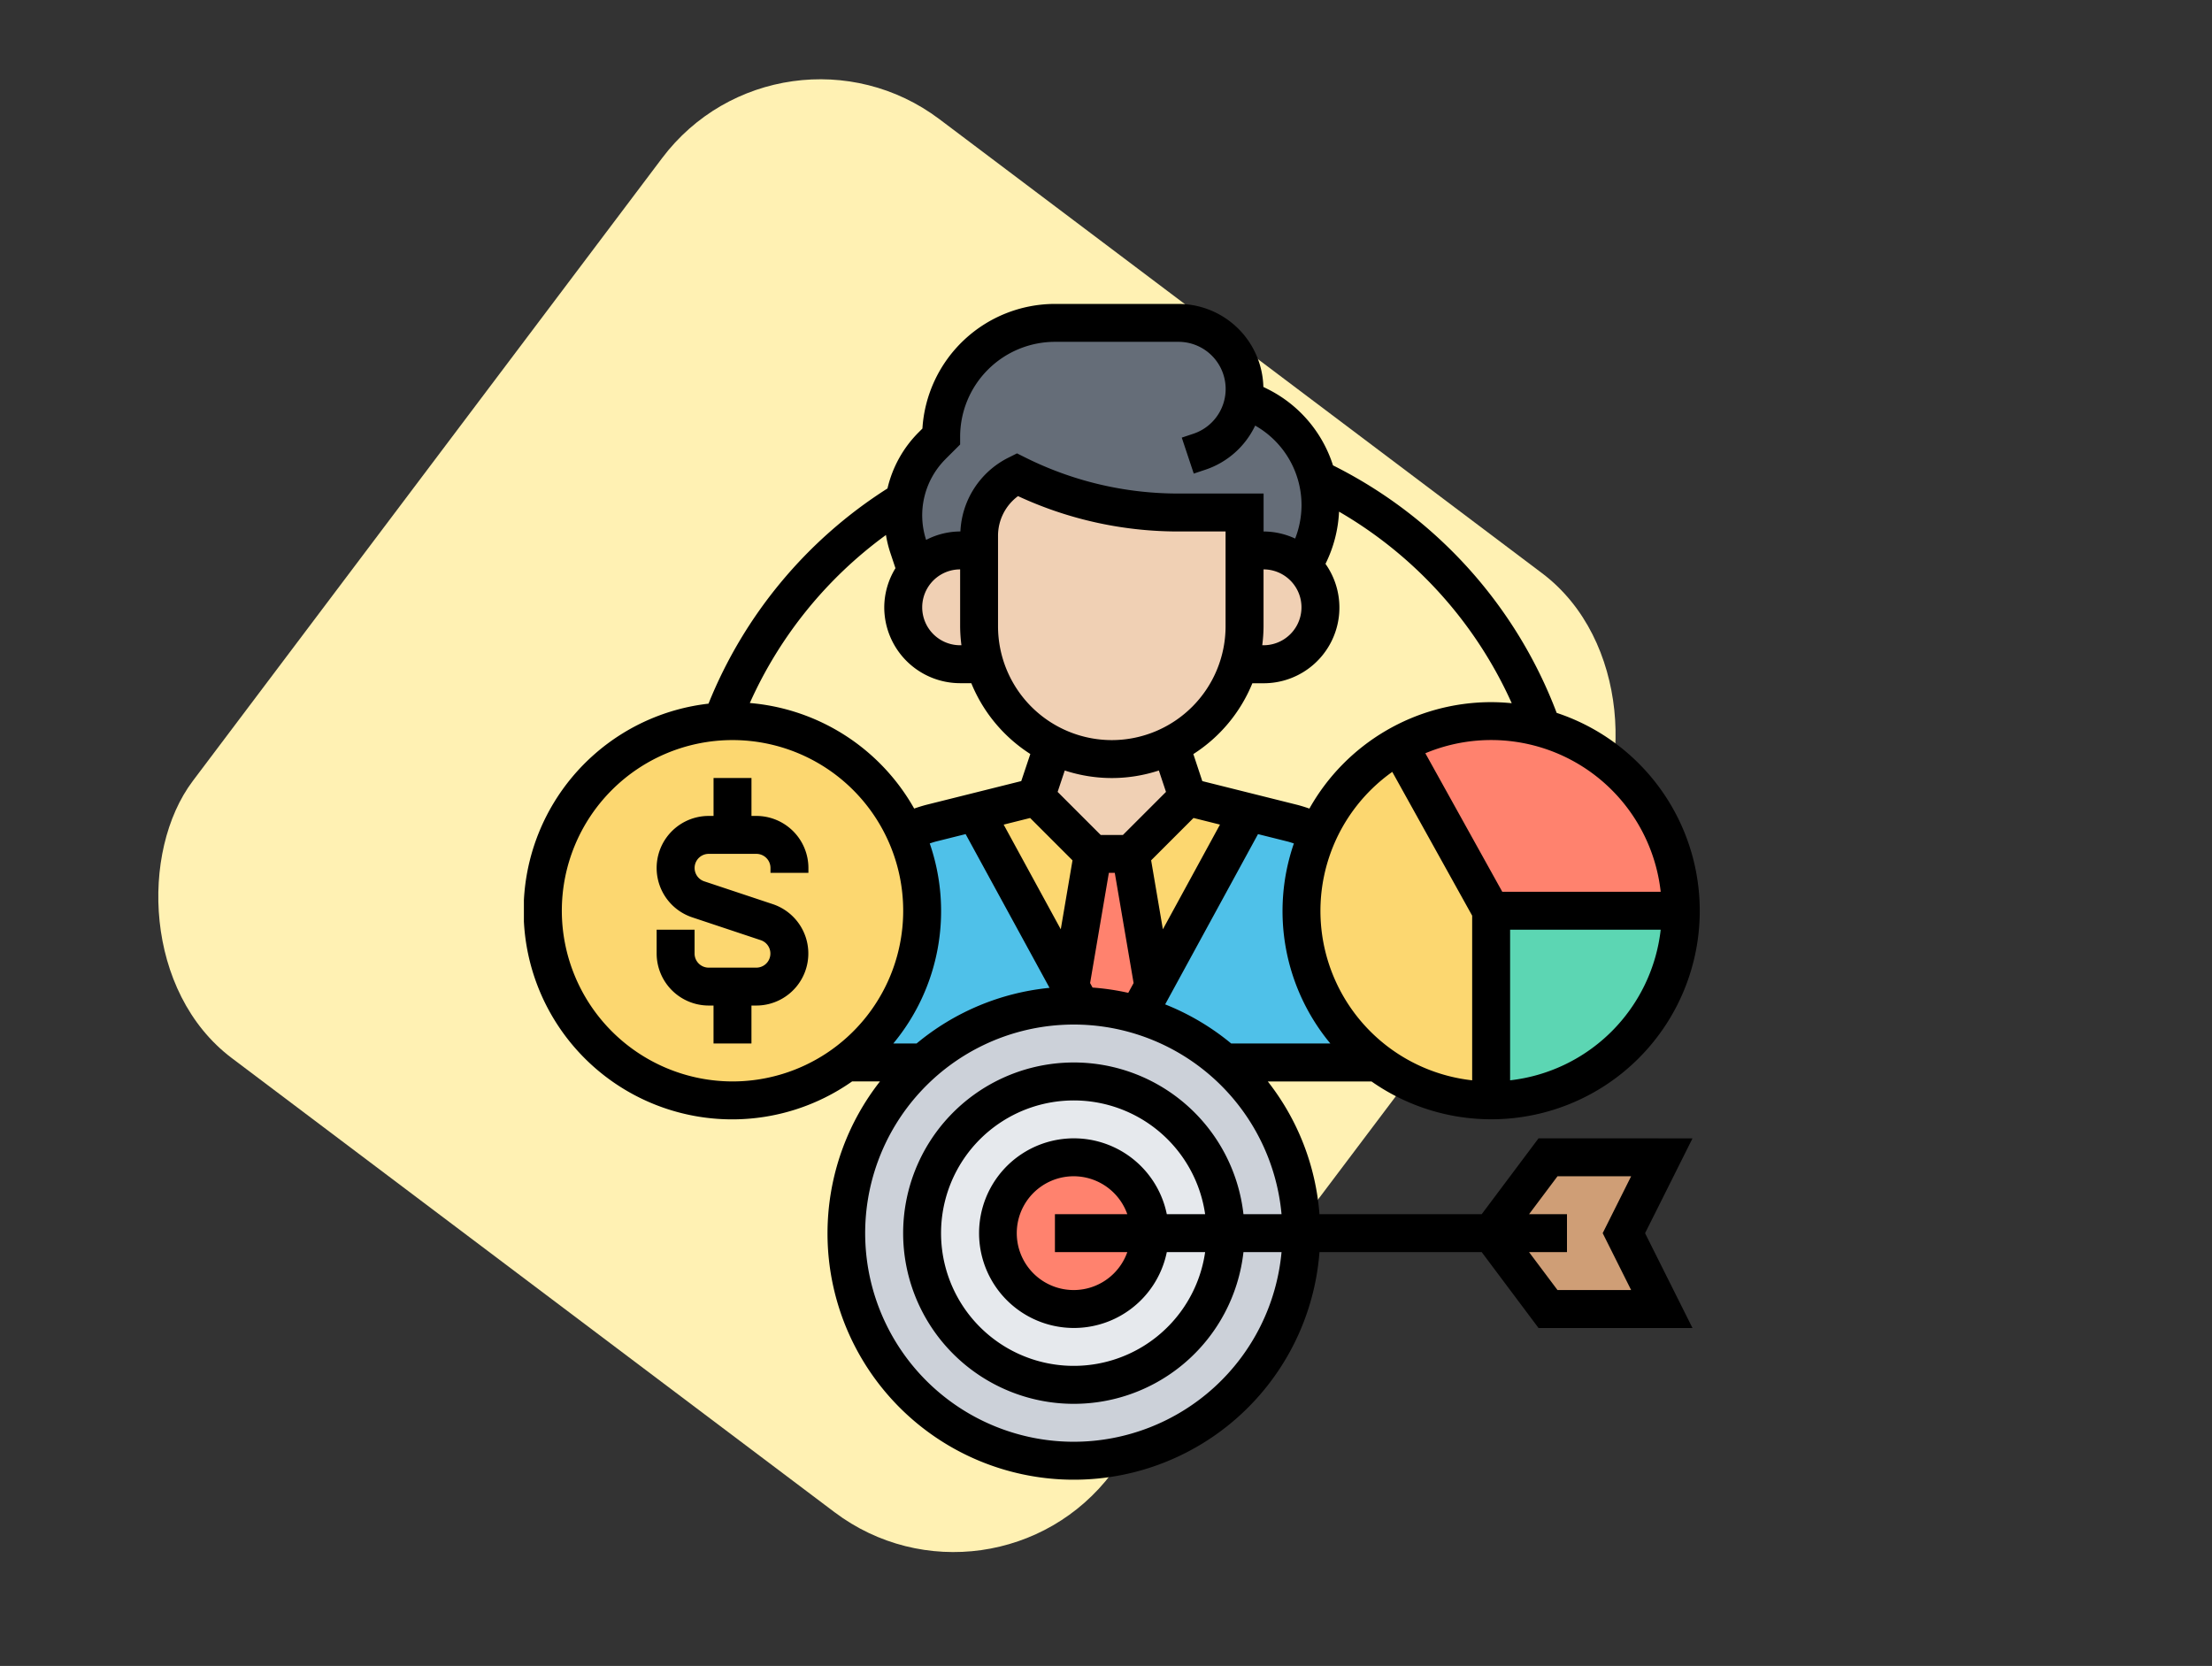 <svg xmlns="http://www.w3.org/2000/svg" xmlns:xlink="http://www.w3.org/1999/xlink" width="190" height="143.104" viewBox="0 0 190 143.104">
  <rect x="0" y="0" width="190" height="143.104" fill="#333333" stroke="none"/>
  <defs>
    <clipPath id="clip-path">
      <rect id="Rectángulo_35686" data-name="Rectángulo 35686" width="101" height="101" transform="translate(225 434)" fill="#764cf0" stroke="#707070" stroke-width="1"/>
    </clipPath>
  </defs>
  <g id="Grupo_95229" data-name="Grupo 95229" transform="translate(-180 -407.896)">
    <rect id="Rectángulo_33975" data-name="Rectángulo 33975" width="190" height="134" transform="translate(180 417)" fill="none"/>
    <rect id="Rectángulo_35691" data-name="Rectángulo 35691" width="98.789" height="100.95" rx="17" transform="matrix(0.799, 0.602, -0.602, 0.799, 247.104, 407.896)" fill="#fff1b3"/>
    <g id="Enmascarar_grupo_371" data-name="Enmascarar grupo 371" clip-path="url(#clip-path)">
      <g id="segmentacion" transform="translate(223.371 432.371)">
        <g id="Grupo_98008" data-name="Grupo 98008">
          <g id="Grupo_97990" data-name="Grupo 97990">
            <path id="Trazado_125242" data-name="Trazado 125242" d="M50.5,48.871h3.258L55.7,60.242v.016l-1.336,2.427a19.141,19.141,0,0,0-4.871-.766l-.929-1.662v-.016Z" fill="#ff826e"/>
          </g>
          <g id="Grupo_97991" data-name="Grupo 97991">
            <path id="Trazado_125243" data-name="Trazado 125243" d="M63.858,45.287,55.7,60.242,53.758,48.871l4.887-4.887Z" fill="#fcd770"/>
          </g>
          <g id="Grupo_97992" data-name="Grupo 97992">
            <path id="Trazado_125244" data-name="Trazado 125244" d="M50.5,48.871,48.561,60.242,40.4,45.287l5.213-1.3Z" fill="#fcd770"/>
          </g>
          <g id="Grupo_97993" data-name="Grupo 97993">
            <path id="Trazado_125245" data-name="Trazado 125245" d="M74.952,66.79H61.805a19.391,19.391,0,0,0-7.445-4.105L55.7,60.258v-.016l8.161-14.955,3.747.929a12.143,12.143,0,0,1,2.264.831A16.264,16.264,0,0,0,74.952,66.79Z" fill="#4fc1e9"/>
          </g>
          <g id="Grupo_97994" data-name="Grupo 97994">
            <path id="Trazado_125246" data-name="Trazado 125246" d="M48.561,60.258l.929,1.662c-.212-.016-.407-.016-.619-.016A19.455,19.455,0,0,0,35.936,66.79H29.323a16.281,16.281,0,0,0,5.066-19.744,12.143,12.143,0,0,1,2.264-.831l3.747-.929,8.161,14.955Z" fill="#4fc1e9"/>
          </g>
          <g id="Grupo_97995" data-name="Grupo 97995">
            <path id="Trazado_125247" data-name="Trazado 125247" d="M84.71,53.758H101a16.3,16.3,0,0,1-16.29,16.29Z" fill="#5cd6b3"/>
          </g>
          <g id="Grupo_97996" data-name="Grupo 97996">
            <path id="Trazado_125248" data-name="Trazado 125248" d="M101,53.758H84.71L76.793,39.52a16.272,16.272,0,0,1,7.917-2.053,15.8,15.8,0,0,1,4.415.619A16.277,16.277,0,0,1,101,53.758Z" fill="#ff826e"/>
          </g>
          <g id="Grupo_97997" data-name="Grupo 97997">
            <path id="Trazado_125249" data-name="Trazado 125249" d="M84.71,53.758v16.29a16.285,16.285,0,0,1-14.84-23,16.416,16.416,0,0,1,6.923-7.526Z" fill="#fcd770"/>
          </g>
          <g id="Grupo_97998" data-name="Grupo 97998">
            <path id="Trazado_125250" data-name="Trazado 125250" d="M61.805,66.79A19.56,19.56,0,1,1,48.871,61.9c.212,0,.407,0,.619.016a19.14,19.14,0,0,1,4.871.766A19.391,19.391,0,0,1,61.805,66.79Z" fill="#ccd1d9"/>
          </g>
          <g id="Grupo_97999" data-name="Grupo 97999">
            <path id="Trazado_125251" data-name="Trazado 125251" d="M61.9,81.452A13.032,13.032,0,1,1,48.871,68.419,13.029,13.029,0,0,1,61.9,81.452Z" fill="#e6e9ed"/>
          </g>
          <g id="Grupo_98000" data-name="Grupo 98000">
            <path id="Trazado_125252" data-name="Trazado 125252" d="M84.71,81.452,89.6,74.935h9.774l-3.258,6.516,3.258,6.516H89.6Z" fill="#cf9e76"/>
          </g>
          <g id="Grupo_98001" data-name="Grupo 98001">
            <circle id="Elipse_5868" data-name="Elipse 5868" cx="6.516" cy="6.516" r="6.516" transform="translate(42.355 74.935)" fill="#ff826e"/>
          </g>
          <g id="Grupo_98002" data-name="Grupo 98002">
            <path id="Trazado_125253" data-name="Trazado 125253" d="M34.389,47.046A16.29,16.29,0,1,1,18.6,37.5c.31-.016.619-.033.945-.033a16.284,16.284,0,0,1,14.84,9.579Z" fill="#fcd770"/>
          </g>
          <g id="Grupo_98003" data-name="Grupo 98003">
            <path id="Trazado_125254" data-name="Trazado 125254" d="M63.532,19.548h-5.75a30.747,30.747,0,0,1-13.8-3.258,5.886,5.886,0,0,0-3.258,5.278v1.238H39.1a4.883,4.883,0,0,0-3.763,1.759l-.684-2.085a8.349,8.349,0,0,1-.44-2.672,7.451,7.451,0,0,1,.114-1.352,8.428,8.428,0,0,1,2.362-4.643l.782-.782a9.789,9.789,0,0,1,9.774-9.774H57.847a5.68,5.68,0,0,1,5.685,5.685,6.366,6.366,0,0,1-.049.8l1.287.652a9.535,9.535,0,0,1,5,6.223,9.881,9.881,0,0,1,.277,2.313,9.507,9.507,0,0,1-1.01,4.268l-.489.977a4.861,4.861,0,0,0-3.388-1.368H63.532Z" fill="#656d78"/>
          </g>
          <g id="Grupo_98004" data-name="Grupo 98004">
            <path id="Trazado_125255" data-name="Trazado 125255" d="M68.55,24.175a4.888,4.888,0,0,1-3.388,8.406h-2.1a11.254,11.254,0,0,0,.472-3.258V22.806h1.629a4.861,4.861,0,0,1,3.388,1.368Z" fill="#f0d0b4"/>
          </g>
          <g id="Grupo_98005" data-name="Grupo 98005">
            <path id="Trazado_125256" data-name="Trazado 125256" d="M47.1,39.553a11.388,11.388,0,0,0,10.067,0l1.482,4.431-4.887,4.887H50.5l-4.887-4.887Z" fill="#f0d0b4"/>
          </g>
          <g id="Grupo_98006" data-name="Grupo 98006">
            <path id="Trazado_125257" data-name="Trazado 125257" d="M63.532,22.806v6.516a11.37,11.37,0,0,1-3.34,8.064A11.409,11.409,0,0,1,41.2,32.581a11.254,11.254,0,0,1-.472-3.258V21.568a5.886,5.886,0,0,1,3.258-5.278,30.747,30.747,0,0,0,13.8,3.258h5.75Z" fill="#f0d0b4"/>
          </g>
          <g id="Grupo_98007" data-name="Grupo 98007">
            <path id="Trazado_125258" data-name="Trazado 125258" d="M41.2,32.581H39.1a4.887,4.887,0,1,1,0-9.774h1.629v6.516a11.254,11.254,0,0,0,.472,3.258Z" fill="#f0d0b4"/>
          </g>
        </g>
        <g id="Grupo_98009" data-name="Grupo 98009">
          <path id="Trazado_125259" data-name="Trazado 125259" d="M21.594,45.613h-.417V42.355H17.919v3.258H17.5a4.47,4.47,0,0,0-1.414,8.71l5.891,1.963a1.211,1.211,0,0,1-.384,2.359H17.5a1.211,1.211,0,0,1-1.21-1.212V55.387H13.032v2.046A4.475,4.475,0,0,0,17.5,61.9h.417v3.258h3.258V61.9h.417a4.47,4.47,0,0,0,1.414-8.71L17.118,51.23a1.211,1.211,0,0,1,.384-2.359H21.6a1.211,1.211,0,0,1,1.21,1.212V50.5h3.258v-.417a4.475,4.475,0,0,0-4.47-4.47Z"/>
          <path id="Trazado_125260" data-name="Trazado 125260" d="M88.782,73.306,83.9,79.823H69.965a21.049,21.049,0,0,0-4.437-11.4h8.911a17.907,17.907,0,1,0,15.9-31.663A39.358,39.358,0,0,0,71.127,15.5a11.086,11.086,0,0,0-5.62-6.558l-.362-.181a7.31,7.31,0,0,0-7.293-7.129H47.242A11.418,11.418,0,0,0,35.86,12.337l-.318.319a10.029,10.029,0,0,0-2.683,4.827A39.287,39.287,0,0,0,17.486,35.969a17.912,17.912,0,1,0,12.333,32.45h2.395A21.159,21.159,0,1,0,69.965,83.081H83.9L88.782,89.6h13.224l-4.073-8.145,4.073-8.145ZM35.358,65.161h-2a17.8,17.8,0,0,0,3.131-17.186c.186-.059.37-.124.56-.171l2.522-.63L46.779,60.38a21.074,21.074,0,0,0-11.421,4.781ZM56.514,55.35l-1.008-5.923,3.639-3.639,2.274.569ZM52.129,39.1a9.784,9.784,0,0,1-9.774-9.774V21.562a4.24,4.24,0,0,1,1.717-3.421,32.656,32.656,0,0,0,13.713,3.037H61.9v8.145A9.784,9.784,0,0,1,52.129,39.1Zm0,3.258a13,13,0,0,0,4.04-.648l.613,1.838-3.7,3.7H51.174l-3.7-3.7.613-1.838a13,13,0,0,0,4.04.648Zm-7.016,3.432,3.639,3.639-1.008,5.922-4.905-8.992Zm5.363,14.568-.212-.389L51.875,50.5h.508L54,59.968l-.459.841A21.064,21.064,0,0,0,50.476,60.356Zm14.21-13.182,2.522.63c.189.047.373.112.559.171A17.8,17.8,0,0,0,70.9,65.161H62.384A21.182,21.182,0,0,0,56.71,61.8Zm11.534-5.345L83.081,54.18V68.323a14.641,14.641,0,0,1-6.861-26.495Zm10.12,26.495V55.387H99.275A14.683,14.683,0,0,1,86.339,68.323ZM99.275,52.129H85.668l-6.609-11.9a14.651,14.651,0,0,1,20.216,11.9Zm-12.8-16.2c-.582-.057-1.171-.09-1.769-.09A17.922,17.922,0,0,0,69.1,44.981c-.365-.125-.733-.244-1.108-.337l-8.09-2.022L59.131,40.3a13.1,13.1,0,0,0,5.07-6.084h.961a6.5,6.5,0,0,0,5.32-10.256l.016-.034a11.2,11.2,0,0,0,1.148-4.451A36.152,36.152,0,0,1,86.479,35.928ZM65.161,29.323V24.435a3.258,3.258,0,0,1,0,6.516h-.112A13.109,13.109,0,0,0,65.161,29.323ZM37.844,14.959,39.1,13.707v-.674a8.154,8.154,0,0,1,8.145-8.145h10.61a4.051,4.051,0,0,1,1.282,7.894l-1,.334,1.03,3.09,1-.334a7.29,7.29,0,0,0,4.275-3.789,7.852,7.852,0,0,1,3.981,6.844,7.932,7.932,0,0,1-.546,2.861,6.461,6.461,0,0,0-2.712-.609V17.919H57.785a29.36,29.36,0,0,1-13.073-3.087l-.728-.363-.728.365a7.463,7.463,0,0,0-4.133,6.343H39.1a6.432,6.432,0,0,0-2.922.725,6.819,6.819,0,0,1,1.67-6.943ZM39.1,24.435v4.887a13.108,13.108,0,0,0,.112,1.629H39.1a3.258,3.258,0,0,1,0-6.516Zm-6.371-2.952A10.032,10.032,0,0,0,33.1,23l.445,1.333a6.457,6.457,0,0,0-.963,3.362A6.523,6.523,0,0,0,39.1,34.21h.959a13.1,13.1,0,0,0,5.07,6.084L44.35,42.62l-8.09,2.022c-.375.094-.743.212-1.108.337a17.926,17.926,0,0,0-14.117-9.066,36.106,36.106,0,0,1,11.69-14.43ZM4.887,53.758A14.661,14.661,0,1,1,19.548,68.419,14.679,14.679,0,0,1,4.887,53.758ZM48.871,99.371A17.919,17.919,0,1,1,66.707,79.823H63.436a14.661,14.661,0,1,0,0,3.258h3.271A17.936,17.936,0,0,1,48.871,99.371Zm7.981-19.548a8.145,8.145,0,1,0,0,3.258h3.292a11.4,11.4,0,1,1,0-3.258Zm-3.393,3.258a4.887,4.887,0,1,1,0-3.258H47.242v3.258Zm43.277,3.258H90.411l-2.444-3.258h3.258V79.823H87.968l2.444-3.258h6.324l-2.444,4.887Z"/>
        </g>
      </g>
    </g>
  </g>
</svg>
